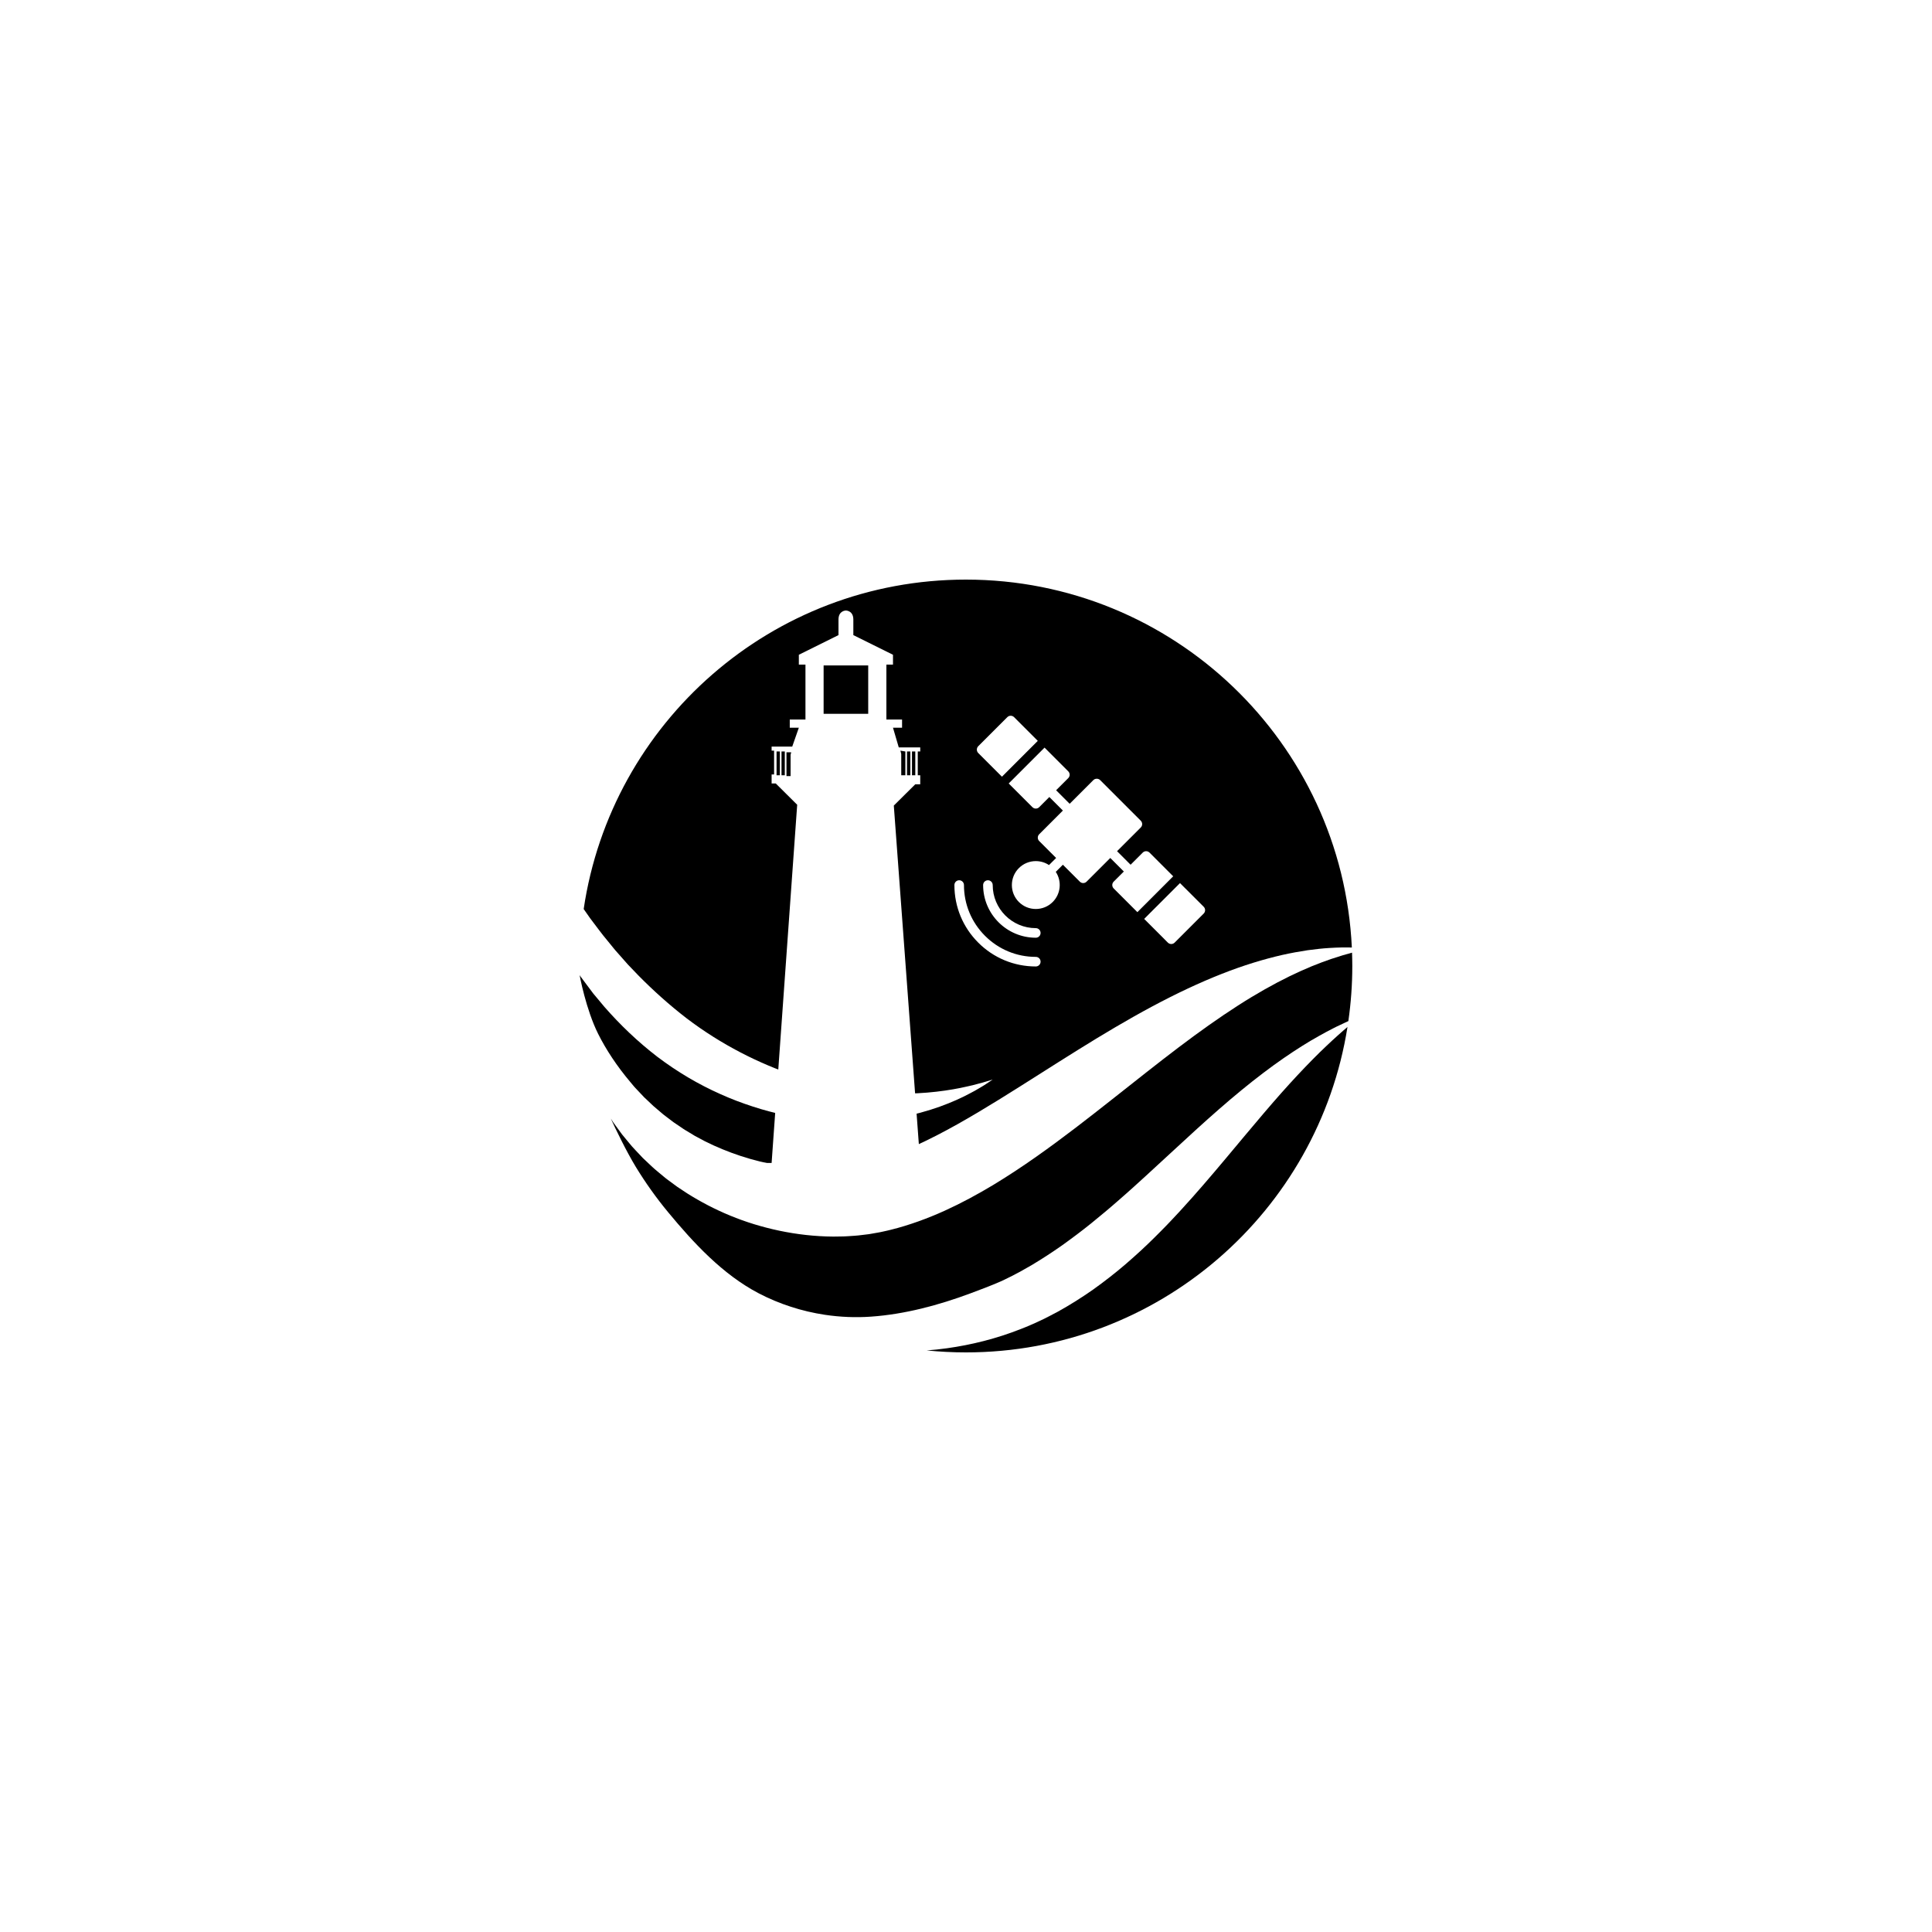<svg xmlns="http://www.w3.org/2000/svg" xmlns:xlink="http://www.w3.org/1999/xlink" width="500" zoomAndPan="magnify" viewBox="0 0 375 375" height="500" preserveAspectRatio="xMidYMid meet" version="1.0"><defs><clipPath id="id1"><path d="M 112.5 112.5 L 262.5 112.5 L 262.5 227 L 112.5 227 Z M 112.5 112.5 " clip-rule="nonzero"/></clipPath><clipPath id="id2"><path d="M 179 199 L 262 199 L 262 262.5 L 179 262.5 Z M 179 199 " clip-rule="nonzero"/></clipPath><clipPath id="id3"><path d="M 118 184 L 262.5 184 L 262.5 256 L 118 256 Z M 118 184 " clip-rule="nonzero"/></clipPath><clipPath id="id4"><path d="M 145 118.5 L 183 118.5 L 183 234 L 145 234 Z M 145 118.5 " clip-rule="nonzero"/></clipPath><clipPath id="id5"><path d="M 189 138.836 L 202 138.836 L 202 151 L 189 151 Z M 189 138.836 " clip-rule="nonzero"/></clipPath><clipPath id="id6"><path d="M 185.25 170 L 202 170 L 202 187.586 L 185.25 187.586 Z M 185.25 170 " clip-rule="nonzero"/></clipPath></defs><rect x="-37.5" width="450" fill="#ffffff" y="-37.5" height="450" fill-opacity="1"/><rect x="-37.5" width="450" fill="#ffffff" y="-37.5" height="450" fill-opacity="1"/><rect x="-37.5" width="450" fill="#ffffff" y="-37.5" height="450" fill-opacity="1"/><g clip-path="url(#id1)"><path fill="#000000" d="M 114.547 178.238 C 115.105 178.98 115.672 179.723 116.238 180.477 C 116.793 181.242 117.41 181.973 118.02 182.719 C 118.324 183.094 118.633 183.469 118.938 183.848 C 119.094 184.035 119.242 184.227 119.402 184.414 L 119.891 184.965 C 120.539 185.703 121.195 186.445 121.855 187.191 C 122.547 187.914 123.246 188.641 123.945 189.371 C 126.797 192.258 129.898 195.055 133.277 197.656 C 140 202.77 147.34 206.453 154.387 208.797 C 161.438 211.164 168.203 212.156 173.945 212.262 C 176.82 212.32 179.445 212.164 181.75 211.898 C 184.055 211.633 186.047 211.273 187.66 210.898 C 188.062 210.805 188.449 210.727 188.809 210.637 C 189.164 210.543 189.496 210.453 189.809 210.371 C 190.121 210.289 190.406 210.215 190.672 210.145 C 190.93 210.066 191.168 209.996 191.379 209.934 C 192.223 209.68 192.68 209.543 192.68 209.543 C 192.68 209.543 192.281 209.809 191.551 210.297 C 191.359 210.418 191.152 210.559 190.922 210.707 C 190.684 210.852 190.426 211.004 190.145 211.172 C 189.859 211.336 189.559 211.516 189.23 211.707 C 188.902 211.891 188.543 212.074 188.168 212.273 C 186.66 213.082 184.746 213.957 182.434 214.789 C 180.125 215.617 177.41 216.391 174.332 216.938 C 171.258 217.48 167.816 217.824 164.109 217.77 C 163.645 217.762 163.18 217.75 162.707 217.738 C 162.234 217.73 161.762 217.691 161.285 217.668 C 160.324 217.621 159.355 217.52 158.367 217.422 C 156.402 217.191 154.379 216.898 152.332 216.445 C 150.281 216.008 148.195 215.465 146.109 214.777 C 144.016 214.098 141.906 213.305 139.816 212.359 C 135.625 210.496 131.488 208.074 127.59 205.121 C 123.738 202.164 120.324 198.867 117.336 195.453 C 116.602 194.586 115.875 193.73 115.172 192.867 C 114.508 191.984 113.852 191.102 113.195 190.23 L 112.711 189.578 C 112.641 189.48 112.57 189.375 112.504 189.273 C 112.504 189.273 113.715 195.922 116.113 200.699 C 117.629 203.719 119.723 206.922 122.375 210.059 C 122.539 210.258 122.707 210.453 122.871 210.652 C 123.039 210.852 123.203 211.055 123.387 211.238 C 123.746 211.621 124.109 212.004 124.477 212.395 C 124.66 212.586 124.844 212.781 125.027 212.977 C 125.223 213.16 125.418 213.348 125.617 213.531 C 126.008 213.902 126.406 214.281 126.805 214.66 C 127.219 215.023 127.648 215.375 128.074 215.742 C 128.285 215.922 128.5 216.105 128.715 216.285 C 128.93 216.469 129.164 216.629 129.391 216.805 C 129.84 217.145 130.297 217.492 130.758 217.84 C 131.234 218.164 131.715 218.488 132.199 218.816 C 132.445 218.977 132.676 219.156 132.934 219.305 C 133.188 219.457 133.438 219.609 133.695 219.762 C 133.949 219.914 134.203 220.07 134.457 220.223 L 134.84 220.457 L 135.238 220.668 C 135.77 220.953 136.301 221.238 136.84 221.527 C 137.387 221.789 137.941 222.055 138.5 222.32 C 140.75 223.34 143.125 224.23 145.617 224.945 C 148.102 225.66 150.707 226.18 153.367 226.496 C 156.031 226.812 158.762 226.93 161.469 226.781 C 161.805 226.754 162.141 226.73 162.48 226.703 C 162.816 226.676 163.156 226.664 163.488 226.613 C 164.152 226.527 164.832 226.477 165.48 226.348 C 165.809 226.293 166.137 226.238 166.465 226.184 C 166.785 226.113 167.102 226.043 167.422 225.973 L 167.902 225.871 C 168.062 225.836 168.238 225.781 168.402 225.742 C 168.738 225.648 169.074 225.574 169.41 225.473 C 170.758 225.098 172.121 224.637 173.492 224.125 C 174.867 223.605 176.25 223.039 177.637 222.402 C 183.203 219.883 188.609 216.695 193.852 213.465 C 199.098 210.223 204.195 206.914 209.164 203.824 C 214.133 200.727 218.977 197.848 223.656 195.344 C 228.336 192.84 232.852 190.715 237.098 189.047 C 241.34 187.367 245.316 186.172 248.848 185.363 C 250.613 184.965 252.273 184.672 253.801 184.441 C 255.336 184.234 256.738 184.078 258 184.004 C 259.746 183.891 261.215 183.879 262.391 183.906 C 260.516 144.152 227.695 112.5 187.48 112.5 C 149.816 112.5 118.641 140.27 113.293 176.445 C 113.711 177.039 114.125 177.637 114.547 178.238 " fill-opacity="1" fill-rule="nonzero"/></g><g clip-path="url(#id2)"><path fill="#000000" d="M 260.672 200.086 C 260.359 200.355 260.023 200.641 259.684 200.961 C 258.996 201.594 258.223 202.27 257.41 203.062 C 257.004 203.453 256.574 203.852 256.141 204.281 C 255.707 204.715 255.254 205.164 254.793 205.625 C 252.949 207.496 250.906 209.668 248.719 212.133 C 246.531 214.602 244.195 217.355 241.695 220.344 C 239.191 223.332 236.527 226.559 233.617 229.922 C 232.16 231.602 230.648 233.32 229.051 235.051 C 228.262 235.918 227.43 236.781 226.605 237.656 C 225.754 238.52 224.914 239.402 224.023 240.266 C 222.27 242.012 220.387 243.727 218.426 245.422 C 216.457 247.109 214.359 248.742 212.164 250.312 C 209.949 251.863 207.672 253.293 205.344 254.586 C 204.758 254.902 204.164 255.203 203.578 255.512 C 203.285 255.66 202.988 255.812 202.699 255.961 C 202.398 256.102 202.098 256.246 201.797 256.387 C 201.5 256.527 201.199 256.664 200.902 256.805 C 200.602 256.941 200.301 257.066 200 257.199 C 199.398 257.453 198.801 257.715 198.191 257.941 C 193.371 259.852 188.508 261.039 183.844 261.691 C 182.504 261.883 181.176 262.02 179.871 262.117 C 182.371 262.367 184.91 262.5 187.48 262.5 C 224.875 262.5 255.875 235.129 261.547 199.332 C 261.273 199.566 260.984 199.816 260.672 200.086 " fill-opacity="1" fill-rule="nonzero"/></g><g clip-path="url(#id3)"><path fill="#000000" d="M 160.102 255.199 C 163.062 255.645 166.074 255.77 169.062 255.559 C 175.617 255.102 182.23 253.328 188.375 251.035 C 190.352 250.297 192.324 249.559 194.262 248.711 C 194.766 248.488 195.262 248.234 195.762 247.988 C 196.008 247.867 196.262 247.75 196.508 247.621 C 196.754 247.488 197.004 247.359 197.25 247.227 C 197.496 247.098 197.746 246.969 197.996 246.836 C 198.242 246.695 198.488 246.555 198.738 246.414 C 199.23 246.133 199.727 245.852 200.227 245.57 C 202.199 244.391 204.164 243.117 206.117 241.746 C 208.062 240.352 209.965 238.93 211.805 237.445 C 213.641 235.953 215.445 234.453 217.191 232.914 C 218.074 232.16 218.93 231.371 219.789 230.617 C 220.641 229.84 221.496 229.086 222.328 228.312 C 224.008 226.785 225.645 225.258 227.258 223.773 C 230.477 220.793 233.586 217.938 236.578 215.324 C 239.57 212.711 242.445 210.344 245.164 208.285 C 247.875 206.223 250.43 204.473 252.723 203.031 C 253.301 202.68 253.855 202.336 254.395 202.008 C 254.938 201.684 255.469 201.391 255.969 201.105 C 256.969 200.52 257.922 200.047 258.762 199.605 C 259.18 199.383 259.582 199.191 259.965 199.016 C 260.344 198.832 260.699 198.664 261.031 198.512 C 261.273 198.395 261.496 198.293 261.715 198.195 C 262.215 194.703 262.48 191.133 262.48 187.5 C 262.48 186.633 262.457 185.77 262.43 184.91 C 261.328 185.203 259.977 185.598 258.418 186.125 C 257.266 186.508 256.004 186.992 254.637 187.539 C 253.277 188.109 251.82 188.75 250.285 189.5 C 247.215 191.004 243.832 192.891 240.23 195.215 C 236.621 197.531 232.789 200.254 228.742 203.316 C 224.695 206.379 220.43 209.781 215.871 213.375 C 211.312 216.969 206.469 220.766 201.148 224.512 C 198.484 226.387 195.695 228.238 192.75 230.02 C 191.273 230.906 189.754 231.773 188.191 232.609 C 186.625 233.449 185.008 234.25 183.344 235.008 C 181.676 235.766 179.965 236.457 178.223 237.082 C 176.48 237.699 174.703 238.258 172.883 238.703 C 172.434 238.824 171.973 238.914 171.516 239.02 C 171.285 239.07 171.066 239.125 170.828 239.168 L 170.109 239.297 C 169.633 239.383 169.156 239.465 168.684 239.547 C 168.211 239.605 167.742 239.664 167.27 239.719 C 166.328 239.852 165.402 239.887 164.477 239.953 C 164.016 239.992 163.559 239.988 163.102 240 C 162.645 240.004 162.188 240.012 161.734 240.02 C 158.105 239.996 154.609 239.578 151.266 238.879 C 147.922 238.176 144.73 237.191 141.734 235.953 C 138.738 234.719 135.934 233.246 133.352 231.613 C 132.711 231.195 132.078 230.781 131.457 230.359 C 130.852 229.914 130.254 229.469 129.656 229.031 L 129.215 228.699 L 128.789 228.348 C 128.508 228.113 128.227 227.879 127.945 227.648 C 127.668 227.414 127.391 227.184 127.113 226.949 C 126.84 226.723 126.586 226.465 126.32 226.227 C 125.805 225.738 125.289 225.254 124.781 224.773 C 124.301 224.266 123.828 223.762 123.355 223.262 C 123.125 223.012 122.883 222.77 122.664 222.512 C 122.445 222.254 122.23 221.992 122.016 221.738 C 121.586 221.219 121.156 220.715 120.75 220.203 C 120.363 219.676 119.98 219.152 119.602 218.633 C 119.414 218.375 119.23 218.121 119.043 217.863 C 118.879 217.613 118.719 217.363 118.559 217.113 C 119.48 219.137 121.598 223.527 123.43 226.527 C 125.297 229.586 127.383 232.512 129.668 235.273 C 134.633 241.273 140.289 247.387 147.266 251.031 C 151.273 253.121 155.633 254.527 160.102 255.199 " fill-opacity="1" fill-rule="nonzero"/></g><g clip-path="url(#id4)"><path fill="#ffffff" d="M 178.617 225.727 L 173.488 156.363 L 177.656 152.227 L 178.617 152.227 L 178.617 150.477 L 178.137 150.477 L 178.137 145.863 L 178.617 145.863 L 178.617 145.066 L 174.449 145.066 L 173.328 141.25 L 175.09 141.25 L 175.09 139.66 L 172.047 139.66 L 172.047 129 L 173.328 129 L 173.328 127.09 L 165.633 123.273 L 165.633 120.25 C 165.633 118.5 164.191 118.5 164.191 118.5 C 164.191 118.5 162.75 118.5 162.75 120.25 L 162.75 123.273 L 155.055 127.09 L 155.055 129 L 156.34 129 L 156.34 139.66 L 153.293 139.66 L 153.293 141.25 L 155.055 141.25 L 153.773 144.91 L 149.77 144.91 L 149.77 145.703 L 150.25 145.703 L 150.25 150.316 L 149.77 150.316 L 149.77 152.066 L 150.57 152.066 L 154.734 156.203 L 149.77 225.727 L 145.281 225.727 L 145.281 234 L 182.945 234 L 182.945 225.727 Z M 159.863 129.16 L 168.52 129.16 L 168.52 138.547 L 159.863 138.547 Z M 177.656 145.863 L 177.656 150.477 L 177.016 150.477 L 177.016 145.863 Z M 176.695 145.863 L 176.695 150.477 L 176.051 150.477 L 176.051 145.863 Z M 175.73 145.863 L 175.73 150.477 L 174.93 150.477 L 174.93 146.34 L 174.77 145.703 Z M 153.613 145.863 L 153.453 146.5 L 153.453 150.637 L 152.652 150.637 L 152.652 146.023 L 153.613 146.023 Z M 152.332 145.863 L 152.332 150.477 L 151.691 150.477 L 151.691 145.863 Z M 150.73 150.477 L 150.73 145.863 L 151.371 145.863 L 151.371 150.477 Z M 150.73 150.477 " fill-opacity="1" fill-rule="nonzero"/></g><g clip-path="url(#id5)"><path fill="#ffffff" d="M 194.477 150.758 L 201.434 143.801 L 196.832 139.199 C 196.469 138.836 195.883 138.836 195.52 139.199 L 189.875 144.84 C 189.703 145.016 189.605 145.254 189.605 145.5 C 189.605 145.746 189.703 145.98 189.875 146.156 Z M 194.477 150.758 " fill-opacity="1" fill-rule="nonzero"/></g><path fill="#ffffff" d="M 223.121 165.488 C 222.758 165.125 222.168 165.125 221.805 165.488 L 219.449 167.844 L 216.82 165.215 L 221.422 160.617 C 221.598 160.441 221.695 160.203 221.695 159.957 C 221.695 159.711 221.598 159.477 221.422 159.301 L 213.535 151.414 C 213.188 151.066 212.57 151.066 212.223 151.414 L 207.621 156.016 L 204.992 153.387 L 207.348 151.031 C 207.523 150.855 207.621 150.621 207.621 150.371 C 207.621 150.125 207.523 149.891 207.348 149.715 L 202.746 145.113 L 195.789 152.07 L 200.391 156.672 C 200.566 156.848 200.801 156.945 201.047 156.945 C 201.293 156.945 201.531 156.848 201.707 156.672 L 203.676 154.699 L 206.305 157.328 L 201.707 161.93 C 201.531 162.105 201.434 162.34 201.434 162.586 C 201.434 162.836 201.531 163.07 201.707 163.246 L 204.992 166.531 L 203.609 167.91 C 202.855 167.41 201.973 167.141 201.047 167.141 C 199.805 167.141 198.641 167.625 197.762 168.5 C 195.949 170.312 195.949 173.262 197.762 175.074 C 198.641 175.953 199.805 176.434 201.047 176.434 C 202.289 176.434 203.457 175.953 204.332 175.074 C 205.922 173.488 206.117 171.027 204.926 169.227 L 206.305 167.844 L 209.594 171.129 C 209.773 171.312 210.012 171.402 210.25 171.402 C 210.488 171.402 210.727 171.312 210.906 171.129 L 215.508 166.531 L 218.137 169.16 L 216.164 171.129 C 215.801 171.492 215.801 172.082 216.164 172.445 L 220.766 177.047 L 227.719 170.09 Z M 223.121 165.488 " fill-opacity="1" fill-rule="nonzero"/><path fill="#ffffff" d="M 233.637 176.004 L 229.035 171.406 L 222.082 178.359 L 226.68 182.961 C 226.855 183.137 227.09 183.234 227.34 183.234 C 227.586 183.234 227.82 183.137 227.996 182.961 L 233.637 177.32 C 234 176.957 234 176.367 233.637 176.004 Z M 233.637 176.004 " fill-opacity="1" fill-rule="nonzero"/><path fill="#ffffff" d="M 201.051 180.152 C 196.438 180.152 192.684 176.402 192.684 171.789 C 192.684 171.273 192.266 170.859 191.754 170.859 C 191.242 170.859 190.824 171.273 190.824 171.789 C 190.824 177.426 195.41 182.012 201.051 182.012 C 201.562 182.012 201.977 181.598 201.977 181.082 C 201.977 180.57 201.562 180.152 201.051 180.152 Z M 201.051 180.152 " fill-opacity="1" fill-rule="nonzero"/><g clip-path="url(#id6)"><path fill="#ffffff" d="M 201.051 185.73 C 197.324 185.73 193.824 184.277 191.191 181.645 C 188.559 179.012 187.105 175.512 187.105 171.789 C 187.105 171.273 186.691 170.859 186.176 170.859 C 185.664 170.859 185.25 171.273 185.25 171.789 C 185.25 176.008 186.891 179.977 189.875 182.961 C 192.859 185.945 196.828 187.59 201.051 187.59 C 201.562 187.59 201.977 187.172 201.977 186.66 C 201.977 186.145 201.562 185.73 201.051 185.73 Z M 201.051 185.73 " fill-opacity="1" fill-rule="nonzero"/></g></svg>